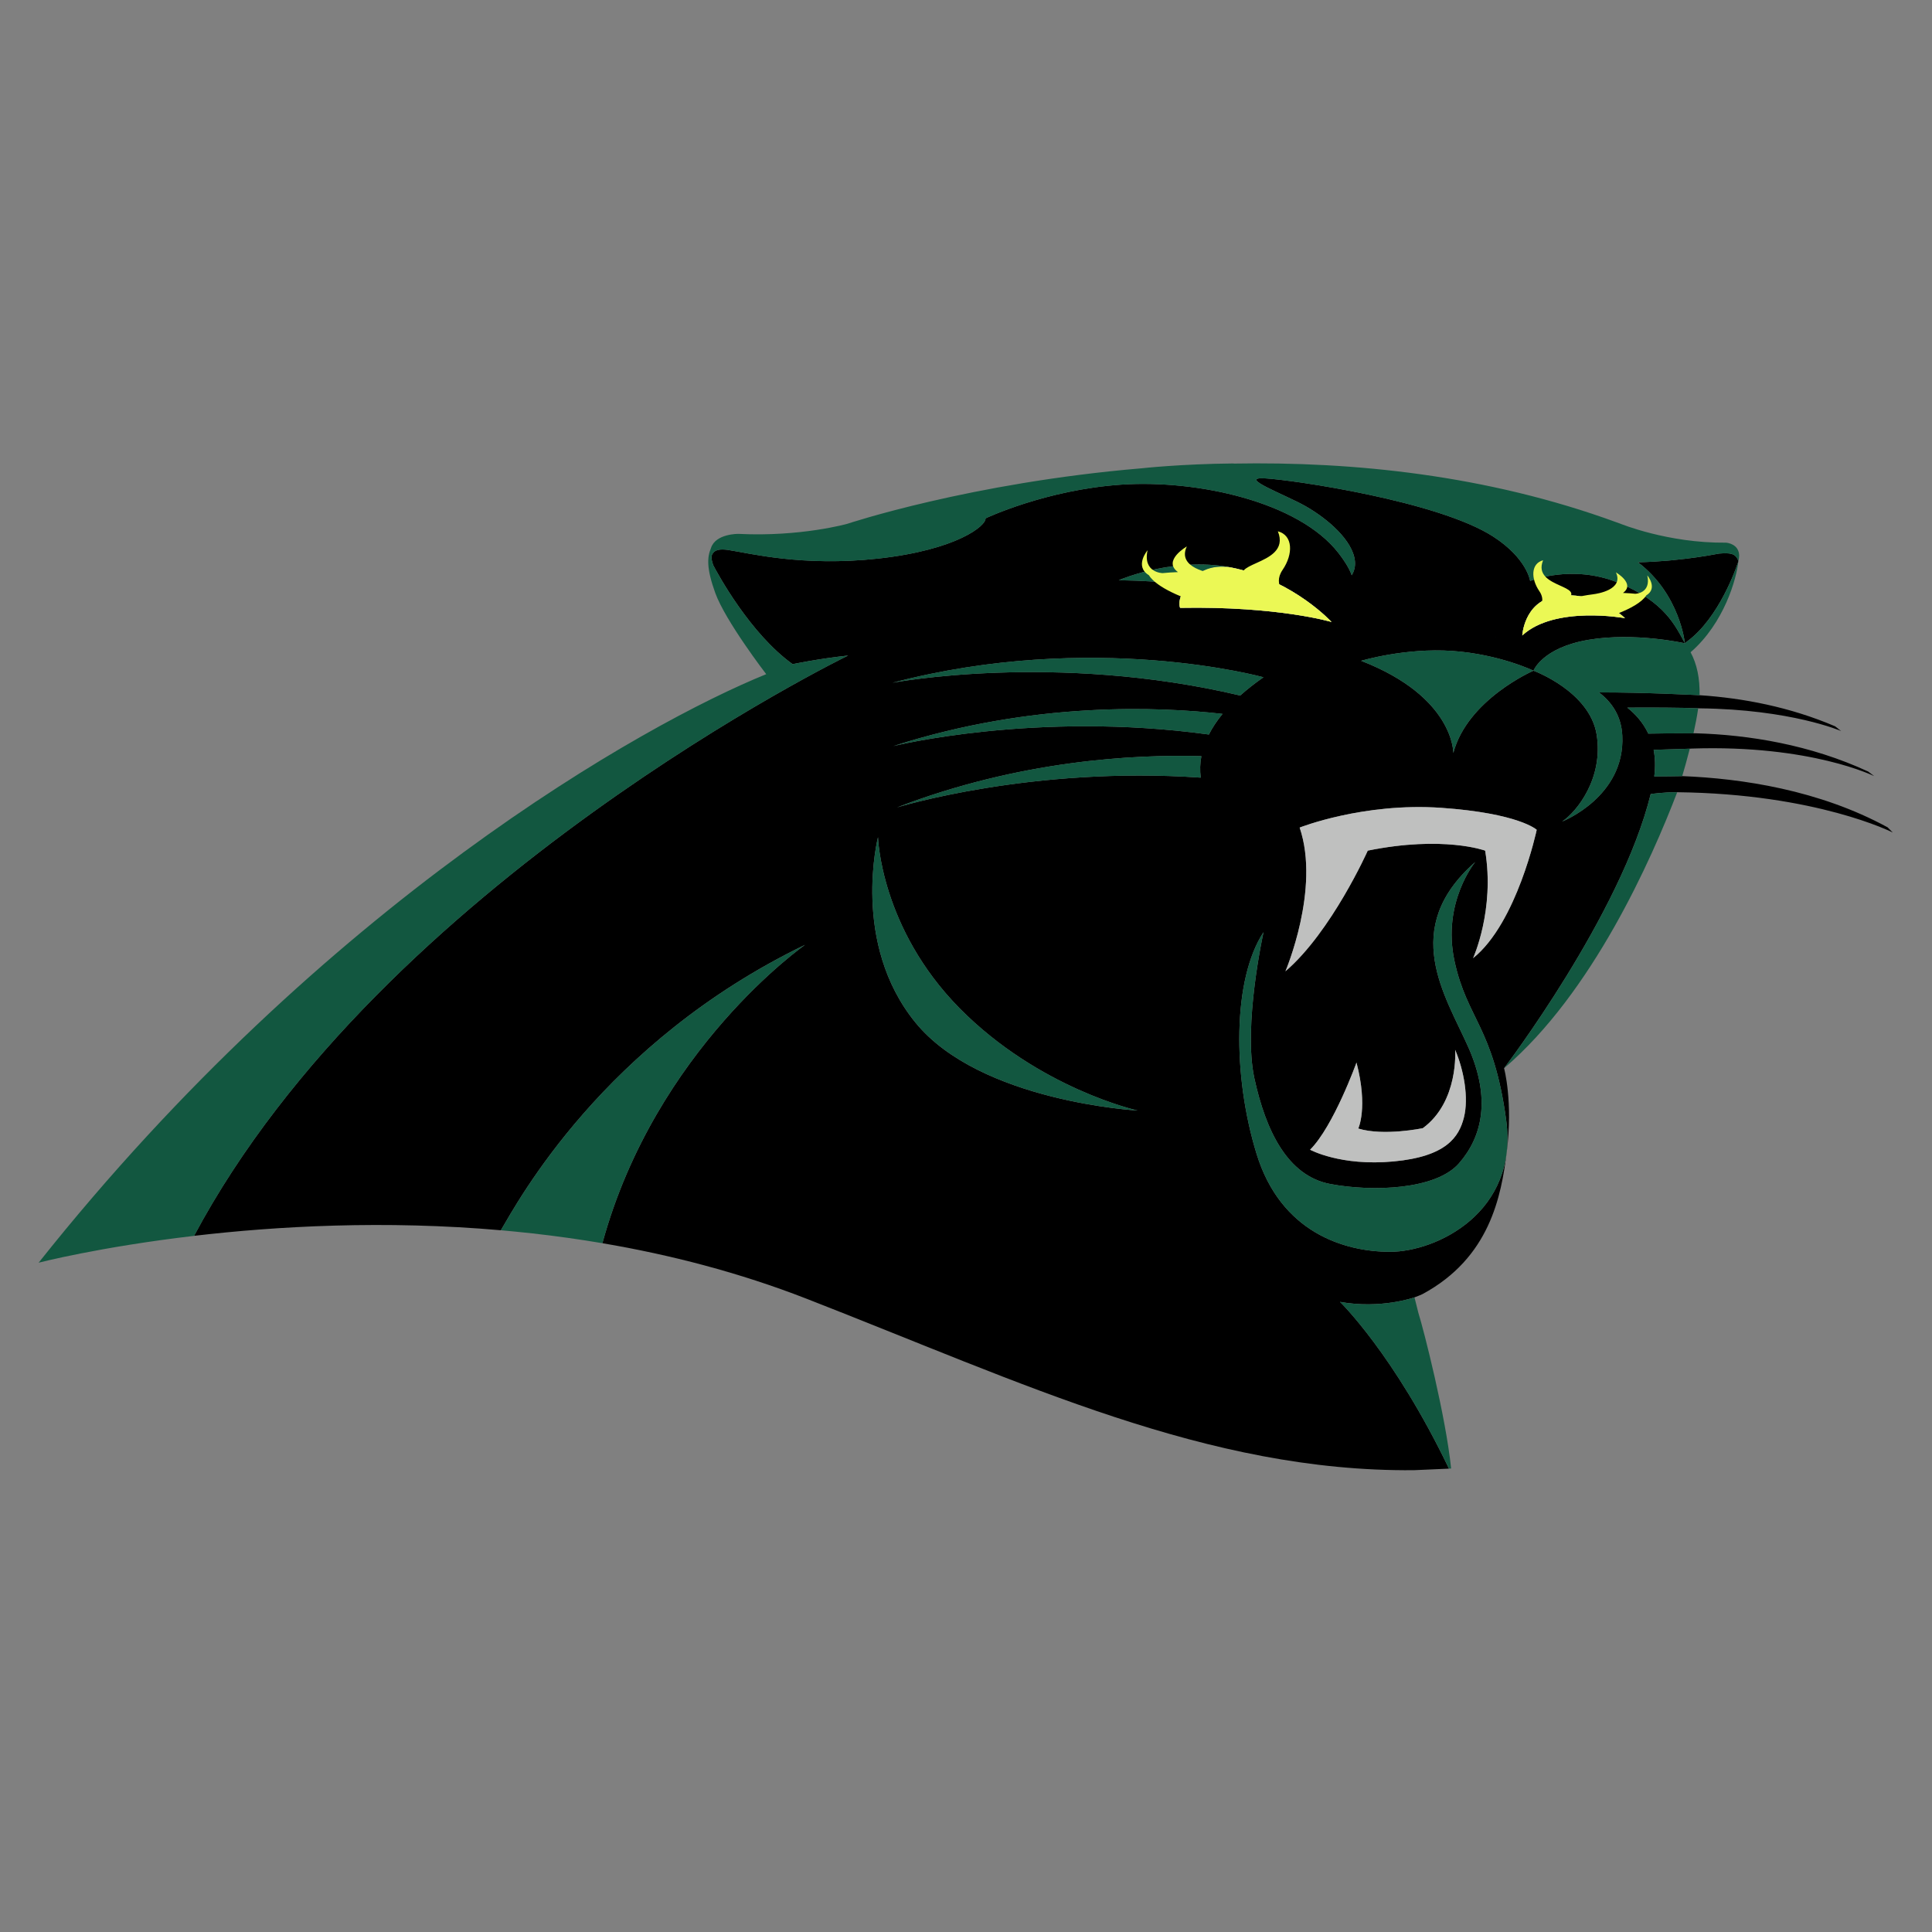 <svg width="60" height="60" viewBox="0 0 60 60" fill="none" xmlns="http://www.w3.org/2000/svg">
<rect x="0" y="0" width="60" height="60" fill="#808080" stroke="none"/>
<path d="M45.748 29.756C45.748 29.756 46.429 28.257 46.122 26.417C46.122 26.417 44.828 25.94 42.477 26.417C42.477 26.417 41.352 28.938 39.919 30.165C39.919 30.165 41.011 27.609 40.362 25.701C40.362 25.701 42.339 24.918 44.761 25.088C47.18 25.258 47.724 25.77 47.724 25.77C47.724 25.77 47.111 28.666 45.748 29.756ZM44.186 35.037C45.311 34.214 45.191 32.603 45.191 32.603C45.463 33.241 45.616 34.094 45.463 34.703C45.311 35.31 44.916 35.919 43.273 36.07C41.629 36.223 40.686 35.705 40.686 35.705C41.417 34.976 42.127 32.998 42.127 32.998C42.492 34.399 42.182 35.047 42.182 35.047C42.973 35.29 44.186 35.037 44.186 35.037ZM46.774 34.77C47.17 37.662 44.599 38.876 43.17 38.876C41.74 38.876 39.775 38.269 39.026 35.841C38.276 33.413 38.276 30.413 39.24 28.949C39.24 28.949 38.598 31.841 38.955 33.484C39.312 35.127 39.99 36.52 41.312 36.77C42.634 37.019 44.599 36.948 45.312 36.126C46.028 35.305 46.313 34.127 45.599 32.519C44.884 30.913 43.456 28.841 45.815 26.771C45.815 26.771 44.778 28.02 45.17 29.842C45.563 31.663 46.377 31.88 46.774 34.77ZM37.543 22.811C32.16 22.071 27.745 23.17 27.745 23.17C32.081 21.773 36.023 21.948 37.966 22.171C37.785 22.393 37.645 22.608 37.543 22.811ZM37.29 24.15C32.03 23.785 27.858 25.075 27.858 25.075C31.651 23.616 35.201 23.424 37.31 23.483C37.267 23.703 37.261 23.928 37.29 24.15ZM28.43 31.756C26.421 29.292 27.267 26.001 27.267 26.001C27.267 26.001 27.342 28.824 29.806 31.318C32.272 33.813 35.331 34.489 35.331 34.489C35.331 34.489 30.438 34.22 28.43 31.756ZM39.238 21.033C38.962 21.226 38.723 21.414 38.516 21.6C32.755 20.24 27.718 21.204 27.718 21.204C33.956 19.568 39.238 21.033 39.238 21.033ZM34.746 18.019L34.747 18.018L34.749 18.017C34.836 17.98 36.589 17.248 38.379 17.654C40.215 18.073 41.354 19.317 41.354 19.317C41.354 19.317 39.705 18.822 36.65 18.877C36.65 18.877 36.529 18.654 36.844 18.189C36.844 18.189 36.354 18.046 34.746 18.019H34.746ZM48.267 18.528C49.206 18.339 50.064 18.822 50.467 19.198C50.467 19.198 48.294 18.796 47.276 19.734C47.276 19.734 47.33 18.715 48.267 18.528ZM58.619 25.692C56.497 24.535 54.089 24.175 52.243 24.103C52.243 24.103 51.491 24.116 51.375 24.113C51.413 23.806 51.403 23.53 51.355 23.287C51.813 23.273 52.394 23.255 52.478 23.251L52.548 23.247C56.249 23.126 58.206 24.104 58.206 24.104L58.018 23.961C56.216 23.126 54.309 22.82 52.659 22.773H52.593C52.593 22.773 51.796 22.772 51.19 22.783C51.024 22.433 50.781 22.169 50.537 21.976C51.316 21.971 52.219 21.974 52.739 21.997L52.777 21.998C55.624 22.028 57.178 22.703 57.178 22.703L56.991 22.556C55.578 21.953 54.135 21.68 52.782 21.59C52.782 21.59 51.018 21.496 49.658 21.504C50.052 21.802 50.353 22.231 50.382 22.848C50.474 24.748 48.512 25.514 48.512 25.514C48.973 25.207 49.8 24.166 49.586 22.817C49.371 21.469 47.624 20.829 47.624 20.829C47.624 20.829 45.578 21.715 45.134 23.384C45.134 23.384 45.169 21.647 42.271 20.522C42.271 20.522 43.635 20.113 45.101 20.215C46.566 20.318 47.624 20.829 47.624 20.829C47.624 20.829 47.894 20.114 49.332 19.87C50.771 19.626 52.327 19.978 52.327 19.978C52.039 19.454 51.709 18.689 50.262 18.099C48.817 17.508 47.52 18.043 47.52 18.043C47.52 18.043 47.426 17.345 46.375 16.665C44.667 15.561 40.15 14.903 39.279 14.855C38.41 14.81 39.932 15.37 40.542 15.718C41.236 16.113 42.012 16.784 42.078 17.421C42.096 17.592 42.055 17.741 41.979 17.865C41.917 17.687 41.788 17.46 41.563 17.169C40.325 15.581 37.187 14.894 34.832 15.05C32.477 15.208 30.606 16.098 30.606 16.098C30.633 16.316 29.738 17.075 27.268 17.347C24.915 17.605 23.254 17.175 22.656 17.087L22.611 17.078C22.369 17.048 22.187 17.059 22.111 17.233L22.103 17.257L22.098 17.29C22.087 17.411 22.162 17.578 22.162 17.578L22.128 17.512C22.295 17.834 23.296 19.679 24.616 20.626C24.616 20.626 25.404 20.459 26.339 20.358C26.339 20.358 11.884 27.392 6.027 38.38C8.579 38.081 11.937 37.888 15.581 38.209L15.557 38.206H15.555C16.081 37.321 18.722 32.379 25.003 29.342C25.003 29.342 20.359 32.57 18.708 38.609C20.808 38.965 22.953 39.517 25.053 40.335C31.804 42.965 37.494 45.715 43.909 45.658L44.999 45.61L44.997 45.605C43.293 42.054 41.615 40.431 41.615 40.431C42.884 40.659 43.909 40.297 43.927 40.291C44.023 40.257 44.105 40.222 44.174 40.191C46.272 39.06 46.622 37.146 46.794 35.775C46.992 34.189 46.71 33.175 46.71 33.175C46.71 33.175 50.343 28.409 51.264 24.659C51.264 24.659 51.73 24.596 52.087 24.603C56.416 24.652 58.781 25.854 58.781 25.854L58.62 25.692L58.619 25.692ZM53.935 17.58C53.949 17.549 53.959 17.521 53.968 17.493L53.986 17.424L53.986 17.421C53.903 17.182 53.737 17.165 53.387 17.192C52.931 17.279 52.471 17.345 52.009 17.39H52.01L51.945 17.397L51.899 17.401L51.727 17.417L51.702 17.418C51.191 17.46 50.868 17.462 50.868 17.462C52.174 18.45 52.327 19.979 52.327 19.979L52.393 19.922C53.396 19.194 53.935 17.58 53.935 17.58Z" fill="black"/>
<path d="M40.362 25.701C41.011 27.609 39.92 30.165 39.92 30.165C41.352 28.938 42.477 26.417 42.477 26.417C44.828 25.94 46.123 26.417 46.123 26.417C46.43 28.257 45.748 29.757 45.748 29.757C47.112 28.666 47.724 25.77 47.724 25.77C47.724 25.77 47.18 25.258 44.761 25.088C42.339 24.918 40.362 25.701 40.362 25.701H40.362ZM48.267 18.528C47.33 18.715 47.276 19.734 47.276 19.734C48.294 18.796 50.467 19.198 50.467 19.198C50.064 18.822 49.206 18.34 48.267 18.528ZM44.186 35.037C44.186 35.037 42.973 35.29 42.182 35.048C42.182 35.048 42.492 34.4 42.127 32.999C42.127 32.999 41.417 34.976 40.686 35.706C40.686 35.706 41.629 36.223 43.273 36.07C44.916 35.919 45.311 35.311 45.464 34.703C45.616 34.094 45.464 33.241 45.191 32.603C45.191 32.603 45.311 34.215 44.186 35.037H44.186ZM38.379 17.654C36.589 17.248 34.836 17.98 34.749 18.017C34.834 17.981 36.508 17.282 38.254 17.628C37.262 17.44 36.844 18.189 36.844 18.189C36.53 18.654 36.65 18.877 36.65 18.877C39.705 18.822 41.354 19.317 41.354 19.317C41.354 19.317 40.215 18.073 38.379 17.654Z" fill="#BFC0BF"/>
<path d="M48.267 18.528C47.33 18.715 47.276 19.734 47.276 19.734C48.294 18.796 50.467 19.198 50.467 19.198C50.064 18.822 49.206 18.34 48.267 18.528ZM38.379 17.655C36.589 17.248 34.836 17.98 34.749 18.017C34.834 17.981 36.508 17.282 38.254 17.628C37.262 17.44 36.844 18.189 36.844 18.189C36.53 18.654 36.65 18.877 36.65 18.877C39.705 18.822 41.354 19.317 41.354 19.317C41.354 19.317 40.215 18.073 38.379 17.655Z" fill="#EBF855"/>
<path d="M51.264 24.66C50.343 28.409 46.71 33.176 46.71 33.176L46.712 33.174C49.457 30.833 51.287 26.692 52.087 24.604C51.73 24.596 51.264 24.66 51.264 24.66ZM51.375 24.113C51.491 24.117 52.243 24.103 52.243 24.103C52.312 23.869 52.397 23.571 52.478 23.251C52.394 23.255 51.813 23.274 51.355 23.287C51.404 23.531 51.413 23.806 51.375 24.113ZM45.17 29.842C44.778 28.02 45.815 26.771 45.815 26.771C43.456 28.841 44.884 30.913 45.599 32.519C46.313 34.127 46.028 35.305 45.312 36.126C44.599 36.948 42.634 37.02 41.312 36.77C39.99 36.52 39.312 35.127 38.955 33.485C38.598 31.841 39.24 28.949 39.24 28.949C38.276 30.413 38.276 33.413 39.026 35.841C39.776 38.269 41.74 38.876 43.17 38.876C44.599 38.876 47.17 37.662 46.774 34.771C46.377 31.88 45.563 31.663 45.17 29.842ZM54.01 17.232L54.005 17.185L54.001 17.161L53.988 17.12L53.98 17.099L53.963 17.064L53.954 17.047L53.932 17.015L53.919 17.001L53.895 16.976L53.882 16.964L53.853 16.942L53.84 16.933L53.81 16.916L53.796 16.909L53.766 16.895L53.754 16.889L53.725 16.879L53.713 16.875L53.685 16.868L53.676 16.865L53.651 16.86L53.643 16.859L53.624 16.856L53.619 16.855L53.597 16.853C51.793 16.872 50.312 16.26 50.312 16.26L50.191 16.217C46.18 14.75 42.018 14.33 38.312 14.397L38.311 14.393C36.656 14.409 35.448 14.544 35.448 14.544C30.127 14.993 26.312 16.268 26.312 16.268C26.312 16.268 24.864 16.676 22.936 16.58C22.936 16.58 22.22 16.567 22.079 17.023C21.958 17.313 21.941 17.659 22.213 18.414C22.528 19.286 23.786 20.925 23.796 20.937C19.99 22.483 10.079 28.04 1.2 39.214C1.2 39.214 3.077 38.727 6.028 38.381C11.884 27.392 26.339 20.359 26.339 20.359C25.404 20.46 24.616 20.627 24.616 20.627C23.297 19.68 22.295 17.835 22.128 17.513L22.162 17.579C22.162 17.579 22.088 17.412 22.098 17.29L22.103 17.258L22.111 17.234C22.187 17.059 22.369 17.049 22.611 17.078L22.657 17.087C23.254 17.176 24.915 17.606 27.268 17.348C29.738 17.076 30.633 16.317 30.606 16.099C30.606 16.099 32.477 15.208 34.832 15.051C37.188 14.894 40.325 15.582 41.563 17.17C41.789 17.46 41.917 17.688 41.979 17.866C42.056 17.741 42.096 17.593 42.079 17.421C42.012 16.784 41.236 16.114 40.543 15.719C39.933 15.371 38.41 14.81 39.279 14.856C40.151 14.903 44.667 15.562 46.375 16.666C47.426 17.346 47.52 18.043 47.52 18.043C47.52 18.043 48.817 17.509 50.262 18.1C51.709 18.69 52.04 19.455 52.327 19.979C52.327 19.979 52.174 18.45 50.868 17.462C50.868 17.462 51.192 17.46 51.703 17.418L51.727 17.418L51.899 17.402L51.945 17.398L52.01 17.39H52.01C52.406 17.351 52.877 17.289 53.387 17.192C53.737 17.165 53.903 17.182 53.987 17.421L53.987 17.424L53.968 17.494C53.959 17.523 53.948 17.552 53.936 17.58C53.936 17.58 53.396 19.194 52.394 19.922L52.327 19.979C52.327 19.979 50.771 19.627 49.332 19.871C47.894 20.115 47.624 20.829 47.624 20.829C47.624 20.829 49.371 21.47 49.587 22.817C49.8 24.167 48.973 25.207 48.512 25.514C48.512 25.514 50.475 24.749 50.383 22.849C50.353 22.232 50.052 21.803 49.658 21.505C51.018 21.497 52.782 21.591 52.782 21.591C52.791 21.065 52.703 20.631 52.503 20.256C53.547 19.35 53.932 17.97 53.987 17.426L53.988 17.425V17.424C53.993 17.406 54.002 17.356 54.004 17.346L54.007 17.314C54.009 17.297 54.011 17.278 54.011 17.26V17.233L54.01 17.232ZM42.271 20.522C45.169 21.647 45.134 23.384 45.134 23.384C45.578 21.715 47.624 20.829 47.624 20.829C47.624 20.829 46.566 20.318 45.101 20.215C43.634 20.114 42.271 20.522 42.271 20.522ZM50.537 21.976C50.782 22.169 51.024 22.433 51.19 22.784C51.796 22.772 52.593 22.774 52.593 22.774C52.65 22.517 52.701 22.259 52.736 22.018L52.739 21.998C52.219 21.974 51.316 21.972 50.537 21.976ZM43.928 40.291C43.909 40.298 42.884 40.659 41.615 40.432C41.615 40.432 43.293 42.055 44.997 45.605L44.999 45.61L45.066 45.606C44.901 43.988 44.21 41.278 44.05 40.776L43.928 40.291ZM29.807 31.318C27.342 28.824 27.267 26.001 27.267 26.001C27.267 26.001 26.422 29.292 28.43 31.755C30.439 34.22 35.331 34.488 35.331 34.488C35.331 34.488 32.272 33.813 29.807 31.318ZM15.555 38.207H15.557L15.581 38.209C15.673 38.217 15.967 38.245 15.984 38.247C16.024 38.251 16.529 38.303 16.533 38.304C17.261 38.385 17.986 38.487 18.708 38.609C20.359 32.57 25.003 29.343 25.003 29.343C18.722 32.379 16.081 37.322 15.555 38.207ZM27.718 21.204C27.718 21.204 32.756 20.24 38.516 21.6C38.723 21.414 38.962 21.225 39.239 21.033C39.239 21.033 33.956 19.568 27.718 21.204ZM27.745 23.17C27.745 23.17 32.161 22.071 37.543 22.811C37.645 22.608 37.785 22.393 37.967 22.17C36.023 21.948 32.081 21.773 27.745 23.17ZM38.254 17.628C36.508 17.282 34.834 17.981 34.749 18.017L34.748 18.018L34.746 18.019H34.746C36.355 18.045 36.844 18.188 36.844 18.188C36.844 18.188 37.262 17.44 38.254 17.628ZM27.858 25.075C27.858 25.075 32.03 23.785 37.291 24.15C37.261 23.928 37.268 23.702 37.31 23.483C35.201 23.424 31.651 23.616 27.858 25.075Z" fill="#125740"/>
<path fill-rule="evenodd" clip-rule="evenodd" d="M41.541 19.5L41.532 19.494L41.532 19.491L41.541 19.5ZM35.678 17.862C35.925 18.256 36.755 18.58 37.377 18.776L39.218 18.801C39.68 18.683 40.004 18.536 40.004 18.536C40.004 18.536 39.494 18.191 39.832 17.698C40.169 17.205 40.155 16.621 39.685 16.5C39.92 17.078 39.414 17.307 39.013 17.488C38.679 17.639 38.419 17.757 38.723 18.017C38.383 17.921 38.052 17.859 37.742 17.82L37.742 17.82L37.735 17.819L37.729 17.818C37.596 17.801 36.541 17.645 36.858 16.97C36.858 16.97 36.091 17.412 36.584 17.767C36.401 17.773 36.241 17.786 36.107 17.799L36.107 17.799C36.107 17.799 35.485 17.793 35.639 17.088C35.639 17.088 35.218 17.582 35.678 17.862Z" fill="#EBF855"/>
<path fill-rule="evenodd" clip-rule="evenodd" d="M46.445 19.793L46.445 19.796L46.438 19.8L46.445 19.793ZM47.676 19.032C47.685 19.021 47.694 19.011 47.704 19C47.682 19.019 47.667 19.029 47.667 19.029L47.676 19.032ZM47.778 18.925C47.919 18.796 48.105 18.691 48.353 18.642C48.472 18.619 48.59 18.606 48.705 18.602C48.927 18.402 48.722 18.309 48.459 18.19C48.139 18.046 47.734 17.862 47.922 17.4C47.546 17.497 47.535 17.964 47.805 18.358C47.976 18.608 47.875 18.811 47.778 18.925ZM48.738 18.601C49.328 18.588 49.863 18.807 50.244 19.053C50.622 18.904 50.989 18.71 51.128 18.489C51.496 18.266 51.159 17.87 51.159 17.87C51.282 18.434 50.784 18.44 50.784 18.44L50.784 18.44C50.678 18.429 50.549 18.419 50.403 18.414C50.798 18.129 50.184 17.776 50.184 17.776C50.437 18.316 49.594 18.441 49.487 18.454L49.483 18.455L49.476 18.456L49.476 18.456C49.243 18.485 48.994 18.531 48.738 18.601Z" fill="#EBF855"/>
</svg>
